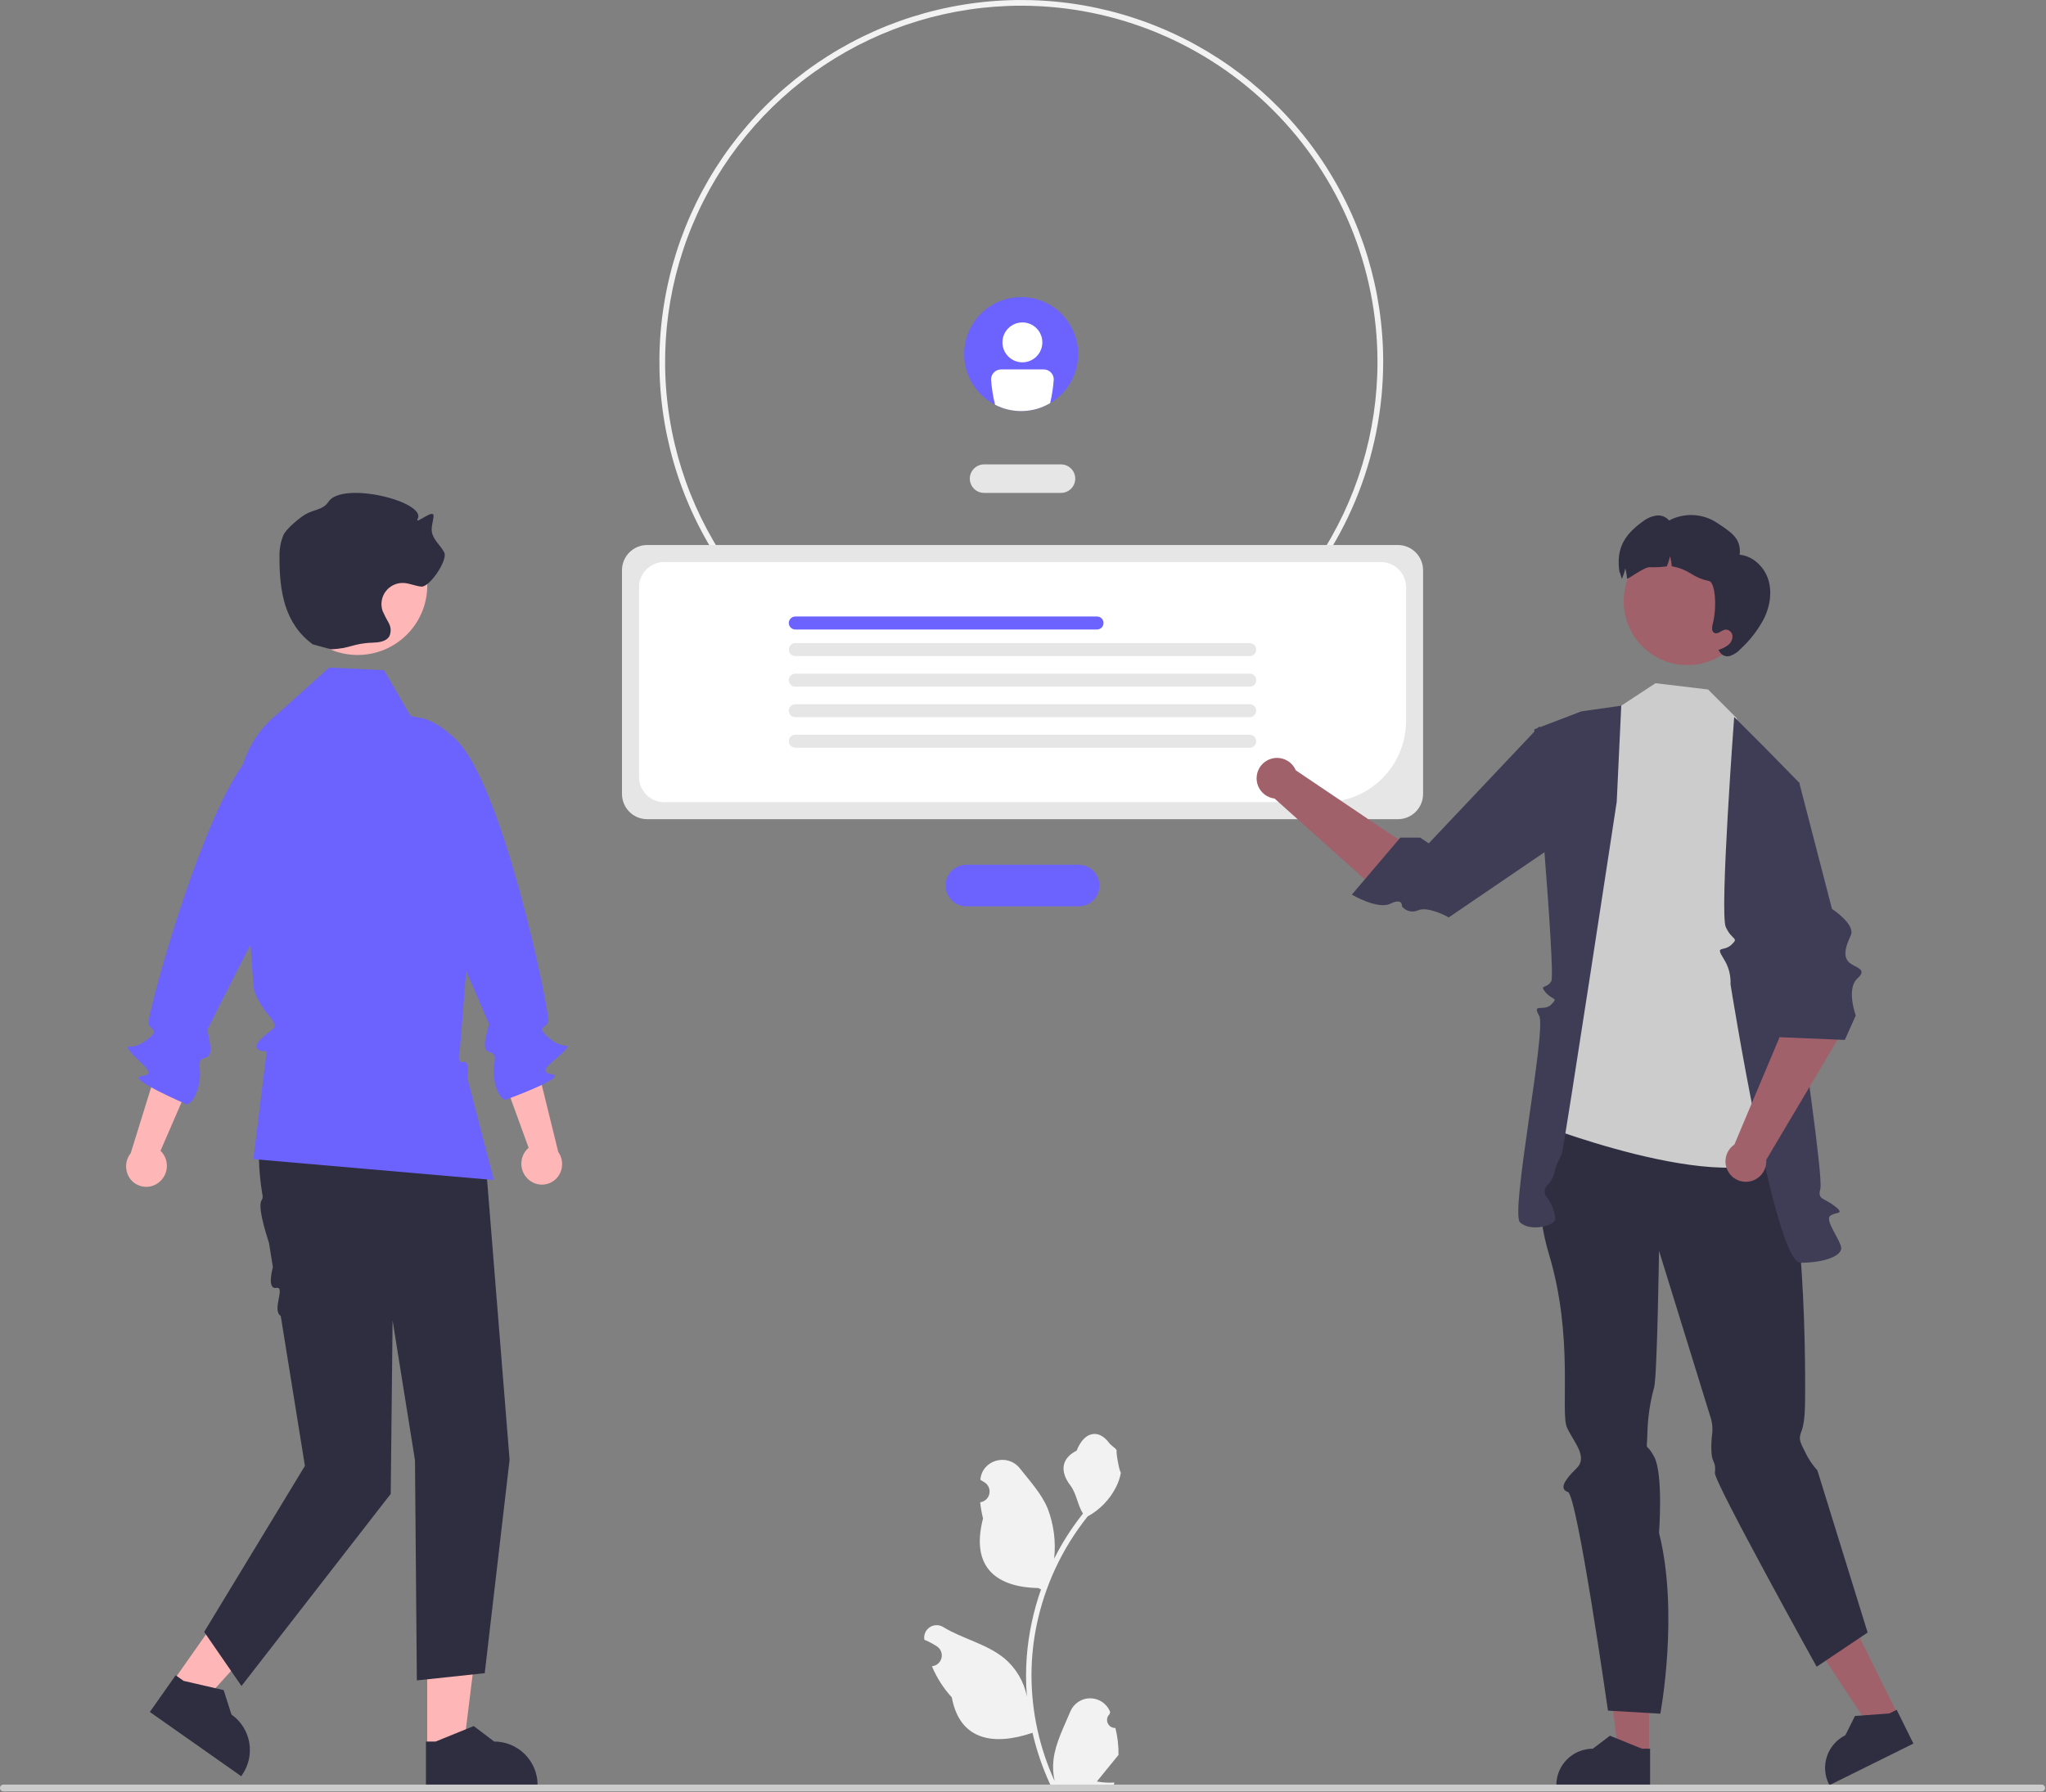 <svg width="718" height="629" viewBox="0 0 718 629" fill="none" xmlns="http://www.w3.org/2000/svg">
<rect x="0" y="0" width="718" height="629" fill="#808080" stroke="none"/>
<g clip-path="url(#clip0_284_1212)">
<path d="M391.43 606.493C390.855 606.519 390.285 606.368 389.799 606.061C389.313 605.753 388.933 605.303 388.711 604.772C388.489 604.241 388.435 603.654 388.558 603.092C388.68 602.529 388.972 602.018 389.395 601.627L389.587 600.862C389.562 600.801 389.537 600.74 389.511 600.679C388.932 599.31 387.961 598.144 386.721 597.325C385.481 596.507 384.026 596.073 382.54 596.079C381.055 596.084 379.604 596.529 378.369 597.356C377.135 598.184 376.173 599.358 375.604 600.73C373.33 606.208 370.434 611.696 369.721 617.488C369.407 620.048 369.539 622.644 370.112 625.159C364.77 613.505 361.996 600.839 361.978 588.02C361.977 584.803 362.156 581.589 362.514 578.392C362.809 575.771 363.219 573.169 363.744 570.585C366.607 556.567 372.755 543.428 381.682 532.248C386.003 529.89 389.497 526.265 391.694 521.86C392.49 520.277 393.052 518.587 393.364 516.843C392.877 516.906 391.526 509.483 391.894 509.028C391.215 507.997 389.999 507.485 389.257 506.479C385.568 501.477 380.485 502.351 377.831 509.148C372.162 512.009 372.107 516.754 375.586 521.317C377.799 524.22 378.103 528.149 380.044 531.257C379.845 531.513 379.637 531.76 379.437 532.016C375.785 536.712 372.603 541.754 369.935 547.07C370.584 541.114 369.809 535.089 367.675 529.491C365.513 524.274 361.459 519.88 357.889 515.37C353.602 509.952 344.809 512.316 344.054 519.184C344.046 519.251 344.039 519.317 344.032 519.383C344.562 519.683 345.081 520 345.589 520.336C346.227 520.762 346.722 521.371 347.007 522.083C347.293 522.795 347.358 523.577 347.192 524.326C347.026 525.075 346.637 525.757 346.077 526.281C345.518 526.806 344.812 527.149 344.054 527.266L343.976 527.278C344.165 529.189 344.499 531.083 344.975 532.943C340.396 550.653 350.282 557.104 364.399 557.393C364.711 557.553 365.015 557.713 365.326 557.865C362.646 565.461 360.964 573.374 360.324 581.404C359.962 586.141 359.983 590.9 360.388 595.635L360.364 595.467C359.341 590.203 356.533 585.453 352.414 582.019C346.296 576.993 337.652 575.143 331.051 571.103C330.35 570.652 329.534 570.412 328.701 570.41C327.867 570.408 327.05 570.644 326.347 571.091C325.643 571.538 325.082 572.177 324.729 572.932C324.377 573.688 324.248 574.528 324.357 575.355C324.366 575.413 324.375 575.472 324.384 575.531C325.368 575.932 326.326 576.393 327.253 576.913C327.783 577.213 328.302 577.53 328.81 577.866C329.448 578.292 329.942 578.901 330.228 579.613C330.514 580.325 330.578 581.107 330.412 581.856C330.246 582.605 329.858 583.286 329.298 583.811C328.738 584.336 328.033 584.679 327.274 584.796L327.197 584.808C327.141 584.816 327.093 584.824 327.037 584.832C328.718 588.846 331.078 592.541 334.012 595.754C336.876 611.215 349.174 612.681 362.33 608.179H362.338C363.781 614.452 365.873 620.557 368.578 626.397H390.871C390.951 626.149 391.023 625.894 391.095 625.646C389.031 625.776 386.96 625.652 384.926 625.279C386.58 623.249 388.234 621.203 389.888 619.174C389.925 619.136 389.96 619.096 389.992 619.054C390.831 618.015 391.678 616.985 392.517 615.946L392.518 615.945C392.562 612.761 392.197 609.584 391.43 606.493L391.43 606.493Z" fill="#F2F2F2"/>
<path d="M358.401 254C333.282 254 308.728 246.552 287.843 232.597C266.958 218.642 250.68 198.807 241.068 175.601C231.456 152.395 228.941 126.859 233.841 102.224C238.741 77.588 250.837 54.959 268.598 37.197C286.359 19.436 308.988 7.341 333.624 2.44C358.26 -2.46 383.795 0.055 407.001 9.667C430.208 19.28 450.042 35.558 463.997 56.443C477.952 77.328 485.401 101.882 485.401 127C485.362 160.671 471.97 192.952 448.161 216.76C424.352 240.569 392.071 253.962 358.401 254ZM358.401 2C333.678 2 309.51 9.331 288.954 23.066C268.398 36.801 252.377 56.324 242.916 79.165C233.455 102.005 230.979 127.139 235.802 151.386C240.626 175.634 252.531 197.907 270.012 215.388C287.494 232.87 309.767 244.775 334.014 249.598C358.262 254.421 383.395 251.946 406.236 242.485C429.077 233.024 448.599 217.003 462.334 196.446C476.069 175.89 483.401 151.723 483.401 127C483.363 93.859 470.181 62.087 446.748 38.653C423.314 15.219 391.541 2.038 358.401 2Z" fill="#F2F2F2"/>
<path d="M372.335 173H345.335C344.009 173 342.737 172.473 341.799 171.536C340.862 170.598 340.335 169.326 340.335 168C340.335 166.674 340.862 165.402 341.799 164.464C342.737 163.527 344.009 163 345.335 163H372.335C373.661 163 374.933 163.527 375.87 164.464C376.808 165.402 377.335 166.674 377.335 168C377.335 169.326 376.808 170.598 375.87 171.536C374.933 172.473 373.661 173 372.335 173Z" fill="#E6E6E6"/>
<path d="M378.538 318.117H339.132C337.197 318.117 335.341 317.348 333.972 315.98C332.604 314.611 331.835 312.755 331.835 310.82C331.835 308.884 332.604 307.028 333.972 305.66C335.341 304.291 337.197 303.522 339.132 303.522H378.538C380.473 303.522 382.329 304.291 383.698 305.66C385.066 307.028 385.835 308.884 385.835 310.82C385.835 312.755 385.066 314.611 383.698 315.98C382.329 317.348 380.473 318.117 378.538 318.117Z" fill="#6C63FF"/>
<path d="M490.547 287.53H227.123C224.776 287.528 222.525 286.594 220.866 284.934C219.206 283.275 218.272 281.024 218.27 278.677V200.143C218.272 197.796 219.206 195.545 220.866 193.886C222.525 192.226 224.776 191.292 227.123 191.29H490.547C492.895 191.292 495.145 192.226 496.805 193.886C498.464 195.545 499.398 197.796 499.401 200.143V278.677C499.398 281.024 498.464 283.275 496.805 284.934C495.145 286.594 492.895 287.528 490.547 287.53Z" fill="#E6E6E6"/>
<path d="M464.952 281.559H233.096C230.748 281.556 228.498 280.622 226.838 278.962C225.179 277.303 224.245 275.053 224.242 272.705V206.119C224.245 203.772 225.179 201.521 226.838 199.862C228.498 198.202 230.748 197.268 233.096 197.266H484.576C486.923 197.268 489.173 198.202 490.833 199.862C492.493 201.521 493.426 203.772 493.429 206.119V253.082C493.421 260.632 490.418 267.87 485.079 273.209C479.74 278.547 472.502 281.55 464.952 281.559Z" fill="white"/>
<path d="M384.975 220.947H279.099C278.493 220.947 277.912 220.707 277.484 220.279C277.056 219.85 276.815 219.27 276.815 218.664C276.815 218.059 277.056 217.478 277.484 217.05C277.912 216.621 278.493 216.381 279.099 216.381H384.975C385.581 216.381 386.162 216.621 386.59 217.05C387.018 217.478 387.259 218.059 387.259 218.664C387.259 219.27 387.018 219.85 386.59 220.279C386.162 220.707 385.581 220.947 384.975 220.947Z" fill="#6C63FF"/>
<path d="M438.572 230.286H279.099C278.493 230.286 277.912 230.045 277.484 229.617C277.056 229.189 276.815 228.608 276.815 228.002C276.815 227.397 277.056 226.816 277.484 226.388C277.912 225.96 278.493 225.719 279.099 225.719H438.572C439.178 225.719 439.758 225.96 440.186 226.388C440.615 226.816 440.855 227.397 440.855 228.002C440.855 228.608 440.615 229.189 440.186 229.617C439.758 230.045 439.178 230.286 438.572 230.286Z" fill="#E6E6E6"/>
<path d="M438.572 241.005H279.099C278.798 241.006 278.501 240.947 278.223 240.833C277.946 240.718 277.694 240.55 277.481 240.338C277.268 240.126 277.1 239.874 276.985 239.597C276.87 239.319 276.811 239.022 276.811 238.722C276.811 238.421 276.87 238.124 276.985 237.847C277.1 237.57 277.268 237.318 277.481 237.106C277.694 236.893 277.946 236.725 278.223 236.611C278.501 236.496 278.798 236.438 279.099 236.438H438.572C439.177 236.44 439.756 236.681 440.183 237.109C440.61 237.537 440.85 238.117 440.85 238.722C440.85 239.326 440.61 239.906 440.183 240.335C439.756 240.763 439.177 241.004 438.572 241.005Z" fill="#E6E6E6"/>
<path d="M438.572 251.725H279.099C278.798 251.725 278.501 251.667 278.223 251.552C277.946 251.438 277.694 251.27 277.481 251.058C277.268 250.846 277.1 250.594 276.985 250.316C276.87 250.039 276.811 249.742 276.811 249.441C276.811 249.141 276.87 248.844 276.985 248.567C277.1 248.289 277.268 248.037 277.481 247.825C277.694 247.613 277.946 247.445 278.223 247.331C278.501 247.216 278.798 247.158 279.099 247.158H438.572C439.177 247.159 439.756 247.401 440.183 247.829C440.61 248.257 440.85 248.837 440.85 249.441C440.85 250.046 440.61 250.626 440.183 251.054C439.756 251.482 439.177 251.723 438.572 251.725Z" fill="#E6E6E6"/>
<path d="M438.572 262.444H279.099C278.798 262.445 278.501 262.386 278.223 262.271C277.946 262.157 277.694 261.989 277.481 261.777C277.268 261.565 277.1 261.313 276.985 261.036C276.87 260.758 276.811 260.461 276.811 260.161C276.811 259.86 276.87 259.563 276.985 259.286C277.1 259.009 277.268 258.757 277.481 258.544C277.694 258.332 277.946 258.164 278.223 258.05C278.501 257.935 278.798 257.877 279.099 257.877H438.572C439.177 257.879 439.756 258.12 440.183 258.548C440.61 258.976 440.85 259.556 440.85 260.161C440.85 260.765 440.61 261.345 440.183 261.774C439.756 262.202 439.177 262.443 438.572 262.444Z" fill="#E6E6E6"/>
<path d="M578.689 615.836L567.988 615.835L562.897 574.558L578.692 574.559L578.689 615.836Z" fill="#A0616A"/>
<path d="M579.066 627L546.158 626.999V626.582C546.158 623.185 547.508 619.928 549.91 617.526C552.312 615.123 555.57 613.774 558.967 613.774H558.967L564.979 609.213L576.194 613.774L579.067 613.775L579.066 627Z" fill="#2F2E41"/>
<path d="M666.179 602.133L656.59 606.883L633.703 572.157L647.856 565.146L666.179 602.133Z" fill="#A0616A"/>
<path d="M671.473 611.969L641.985 626.578L641.8 626.205C640.292 623.161 640.055 619.643 641.141 616.424C642.227 613.205 644.547 610.55 647.591 609.042L647.592 609.041L650.953 602.286L663.028 601.394L665.602 600.119L671.473 611.969Z" fill="#2F2E41"/>
<path d="M546.987 393.964C546.987 393.964 534.805 410.946 543.598 440.285C552.391 469.623 547.455 495.853 549.923 501.113C552.391 506.372 557.36 511.367 553.254 515.355C549.149 519.342 546.987 522.585 550.229 523.666C553.472 524.747 564.28 600.406 564.28 600.406L582.655 601.487C582.655 601.487 589.311 566.341 582.2 537.978C582.2 537.978 583.761 517.387 580.506 511.339C577.251 505.291 577.889 510.747 578.11 503.155C578.233 497.665 579.033 492.211 580.493 486.917C581.574 482.594 582.2 439.019 582.2 439.019L600.087 496.844C600.805 498.836 601.074 500.962 600.876 503.07C600.433 506.049 600.43 510.5 600.972 512.057C601.514 513.615 602.118 513.942 601.816 517.021C601.514 520.1 637.514 585 637.514 585L655.401 573L637.778 516.1C636.028 514.161 634.571 511.976 633.455 509.615C631.293 505.291 631.209 505.053 632.332 501.93C633.455 498.806 633.455 492.721 633.455 490.9C633.455 489.079 634.577 406.397 620.505 394.236C606.433 382.075 546.987 393.964 546.987 393.964Z" fill="#2F2E41"/>
<path d="M613.063 262.423L609.401 252L599.401 242L580.955 239.798L568.947 247.693L557.826 258.656L541.401 395C541.401 395 618.983 424.912 629.149 399.809L613.063 262.423Z" fill="#CCCCCC"/>
<path d="M619.352 262.423L608.576 251.647C608.576 251.647 603.428 320.519 605.621 325.363C607.814 330.207 610.397 328.97 607.605 331.588C604.814 334.207 601.814 331.608 604.814 336.407C606.582 339.098 607.449 342.281 607.291 345.497C607.291 345.497 622.814 443.207 631.814 443.207C640.814 443.207 646.448 440.572 646.131 437.889C645.814 435.207 640.505 428.527 642.159 426.867C643.814 425.207 647.892 426.46 643.853 423.333C639.814 420.207 637.814 421.207 638.814 417.207C639.814 413.207 632.169 361.352 632.169 361.352L631.423 274.739L619.352 262.423Z" fill="#3F3D56"/>
<path d="M568.947 247.692L554.991 249.667L538.401 256C538.401 256 545.978 341.482 544.396 344.344C542.814 347.206 540.003 345.419 542.409 348.313C544.814 351.206 546.978 349.923 544.396 352.565C541.814 355.206 537.468 351.86 540.141 356.533C542.814 361.206 529.932 425.549 533.401 429C536.869 432.451 545.806 430.304 545.81 427.755C545.537 425.008 544.499 422.393 542.814 420.206C542.331 419.652 542.064 418.942 542.064 418.206C542.064 417.471 542.331 416.76 542.814 416.206C544.231 414.844 545.204 413.085 545.607 411.161C545.814 409.206 547.342 406.805 548.078 405.006C548.814 403.206 567.357 281.415 567.357 281.415L568.947 247.692Z" fill="#3F3D56"/>
<path d="M509.4 315L515.694 311.713C507.836 304.625 488.337 293.028 488.337 293.028L454.731 270.371C454.239 269.213 453.451 268.205 452.445 267.448C451.44 266.692 450.253 266.213 449.003 266.061C447.754 265.909 446.487 266.089 445.33 266.582C444.172 267.076 443.165 267.865 442.409 268.872C441.654 269.878 441.177 271.066 441.027 272.315C440.876 273.564 441.057 274.831 441.552 275.988C442.047 277.145 442.838 278.152 443.845 278.906C444.852 279.66 446.04 280.135 447.29 280.284L484.951 314.026L509.4 315Z" fill="#A0616A"/>
<path d="M555.401 290L555.469 262.366L540.118 255.024L501.401 296L498.401 294H491.401L474.401 314C474.401 314 483.455 319.366 487.928 317.183C492.401 315 491.98 318.137 491.98 318.137C492.644 318.971 493.569 319.558 494.607 319.802C495.644 320.046 496.734 319.933 497.7 319.482C501.401 318 508.401 322 508.401 322L555.401 290Z" fill="#3F3D56"/>
<path d="M592.194 233.45C604.558 233.45 614.58 223.427 614.58 211.064C614.58 198.7 604.558 188.677 592.194 188.677C579.83 188.677 569.808 198.7 569.808 211.064C569.808 223.427 579.83 233.45 592.194 233.45Z" fill="#A0616A"/>
<path d="M619.218 216.747C617.105 220.883 614.269 224.608 610.843 227.744C609.86 228.862 608.605 229.708 607.2 230.201C606.494 230.431 605.729 230.406 605.04 230.131C604.35 229.856 603.778 229.347 603.425 228.694L603.01 228.127C604.21 227.76 605.341 227.2 606.361 226.47C606.868 226.102 607.279 225.618 607.561 225.059C607.843 224.5 607.987 223.882 607.982 223.256C607.946 222.63 607.668 222.043 607.208 221.617C606.748 221.192 606.14 220.962 605.514 220.975C604.115 221.141 602.865 222.774 601.612 222.144C600.6 221.63 600.745 220.157 601.036 219.044C602.594 213.239 601.942 204.241 599.7 203.927C597.47 203.473 595.346 202.604 593.438 201.364C591.528 200.123 589.394 199.265 587.157 198.838C586.995 198.816 586.832 198.805 586.658 198.791C586.594 197.594 586.386 196.409 586.037 195.262C585.794 196.473 585.422 197.655 584.929 198.787C582.99 199.052 581.033 199.151 579.078 199.083C576.994 198.841 571.004 203.697 570.96 203.029C570.896 201.832 570.687 200.647 570.339 199.5C570.096 200.712 569.724 201.893 569.231 203.026C569.208 203.072 569.198 203.111 569.176 203.157C568.539 201.605 568.356 199.869 568.372 201.165C567.035 192.916 569.687 187.949 576.457 183.057C577.809 181.978 579.413 181.26 581.119 180.971C581.971 180.835 582.843 180.92 583.652 181.219C584.461 181.518 585.18 182.02 585.738 182.677C588.338 181.302 591.258 180.647 594.195 180.781C597.133 180.914 599.981 181.83 602.446 183.435C607.316 186.697 611.158 188.868 610.509 194.702C615.125 195.146 619.024 198.853 620.482 203.247C621.928 207.648 621.177 212.558 619.218 216.747Z" fill="#2F2E41"/>
<path d="M647.793 333.396L631.733 331.095C626.301 340.178 624.37 364.353 624.37 364.353L608.653 401.712C607.612 402.419 606.775 403.388 606.228 404.521C605.68 405.654 605.441 406.911 605.534 408.166C605.627 409.421 606.048 410.629 606.757 411.669C607.465 412.709 608.435 413.545 609.568 414.091C610.702 414.637 611.959 414.875 613.214 414.78C614.469 414.686 615.677 414.263 616.716 413.553C617.755 412.844 618.589 411.873 619.134 410.739C619.679 409.605 619.915 408.347 619.82 407.092L645.627 363.608L647.793 333.396Z" fill="#A0616A"/>
<path d="M610.813 277.704L617.619 268.331L631.418 274.744L642.896 319.017C642.896 319.017 651.277 324.471 649.489 328.319C647.701 332.166 646.751 335.271 648.599 337.475C650.447 339.68 655.83 339.842 651.82 343.437C647.811 347.032 651.243 356.424 651.243 356.424L647.401 365L623.401 364L610.813 277.704Z" fill="#3F3D56"/>
<path d="M55.738 415.015C57.253 413.827 58.244 412.094 58.501 410.186C58.758 408.277 58.26 406.344 57.113 404.797C56.875 404.486 56.612 404.196 56.326 403.929L66.574 380.264L56.396 370.839L45.862 404.775C44.845 406.046 44.279 407.619 44.25 409.246C44.221 410.874 44.731 412.466 45.702 413.773C46.262 414.511 46.961 415.132 47.761 415.6C48.56 416.068 49.444 416.374 50.362 416.5C51.279 416.627 52.213 416.571 53.109 416.337C54.006 416.103 54.847 415.694 55.585 415.134C55.637 415.095 55.688 415.056 55.738 415.015Z" fill="#FFB6B6"/>
<path d="M115.275 261.5C115.275 261.5 107.689 247.079 90.091 262.653C72.494 278.227 51.698 356.182 52.102 359.113C52.506 362.043 56.807 360.884 51.367 365.104C45.926 369.323 42.918 365.532 45.926 369.323C48.934 373.114 55.661 377.131 49.705 377.695C43.749 378.258 65.584 387.652 65.584 387.652C65.584 387.652 69.018 386.828 70.072 378.903C70.664 374.453 68.658 371.925 72.189 371.184C75.719 370.442 72.41 362.393 72.918 361.126C73.426 359.86 101.613 304.545 101.613 304.545L115.275 261.5Z" fill="#6C63FF"/>
<path d="M149.919 613.706L162.661 613.705L168.724 564.551L149.916 564.552L149.919 613.706Z" fill="#FFB6B6"/>
<path d="M149.469 627L188.657 626.998V626.503C188.657 622.458 187.05 618.578 184.19 615.718C181.329 612.857 177.45 611.25 173.404 611.25H173.403L166.245 605.819L152.89 611.251L149.469 611.251L149.469 627Z" fill="#2F2E41"/>
<path d="M60.597 590.265L71.021 597.594L104.255 560.873L88.868 550.055L60.597 590.265Z" fill="#FFB6B6"/>
<path d="M52.583 600.881L84.64 623.421L84.925 623.016C87.252 619.706 88.169 615.609 87.474 611.623C86.779 607.638 84.53 604.092 81.222 601.765L81.221 601.765L78.489 593.205L64.44 589.966L61.641 587.998L52.583 600.881Z" fill="#2F2E41"/>
<path d="M99.145 369.166L98.086 371.428C91.126 386.297 89.346 402.919 92.051 419.112C92.252 419.744 92.214 420.428 91.943 421.034C90.266 423.001 92.898 431.549 94.406 436.322L95.766 444.762C95.766 444.762 93.511 452.601 96.936 452.025C100.36 451.449 95.261 459.811 98.527 461.905L107.001 514.508L71.648 572.776L84.742 591.762L137.117 524.329L137.772 463.442L145.628 512.544L146.283 589.798L170.104 587.266L178.832 512.367L170.507 408.785L157.413 363.874L99.145 369.166Z" fill="#2F2E41"/>
<path d="M115.512 234.31L134.783 235.227L143.998 251.148C148.085 252.374 151.844 254.502 154.998 257.375C158.152 260.248 160.621 263.793 162.221 267.748L168.222 282.573L161.396 368.291C161.396 368.291 160.027 373.476 162.547 372.719C165.066 371.962 164.039 378.459 164.039 378.459L173.326 414.175L88.899 406.834L93.587 368.993C93.587 368.993 87.069 369.203 91.652 364.62C96.235 360.037 98.463 361.497 94.061 356.079C89.659 350.661 89.004 346.733 89.004 346.733L87.04 319.891L83.802 282.114C83.288 276.12 84.272 270.092 86.666 264.572C89.06 259.052 92.788 254.214 97.515 250.493L115.512 234.31Z" fill="#6C63FF"/>
<path d="M125.505 229.889C139.002 229.889 149.944 218.947 149.944 205.45C149.944 191.952 139.002 181.01 125.505 181.01C112.007 181.01 101.065 191.952 101.065 205.45C101.065 218.947 112.007 229.889 125.505 229.889Z" fill="#FFB6B6"/>
<path d="M116.062 227.886C123.075 227.656 123.712 225.803 130.725 225.573C132.958 225.5 135.593 225.194 136.673 223.238C136.987 222.505 137.127 221.709 137.082 220.913C137.036 220.117 136.807 219.342 136.411 218.65C135.611 217.275 134.89 215.856 134.251 214.4C133.866 213.258 133.765 212.039 133.957 210.849C134.148 209.659 134.627 208.533 135.351 207.57C136.075 206.606 137.023 205.834 138.113 205.318C139.203 204.803 140.401 204.561 141.606 204.613C143.74 204.706 145.744 205.709 147.873 205.893C150.791 206.144 157.246 196.507 155.902 193.904C154.594 191.37 151.961 189.458 151.547 186.636C151.277 184.791 152.039 182.957 152.143 181.095C152.297 178.334 145.298 184.56 146.579 182.109C149.724 176.098 120.092 168.645 115.214 176.175C113.391 178.989 110.141 178.797 107.245 180.487C105.347 181.595 100.554 185.417 99.464 187.798C98.463 190.229 97.99 192.844 98.076 195.472C98.032 207.69 99.894 218.929 109.749 226.151" fill="#2F2E41"/>
<path d="M185.442 413.965C184.001 412.688 183.115 410.899 182.973 408.979C182.83 407.058 183.443 405.158 184.68 403.683C184.936 403.387 185.216 403.112 185.517 402.863L176.7 378.629L187.423 369.828L195.912 404.332C196.851 405.662 197.323 407.265 197.255 408.892C197.186 410.518 196.582 412.076 195.534 413.323C194.932 414.027 194.197 414.605 193.371 415.024C192.545 415.444 191.644 415.696 190.72 415.768C189.797 415.839 188.868 415.728 187.987 415.441C187.107 415.153 186.291 414.695 185.588 414.093C185.539 414.051 185.49 414.008 185.442 413.965Z" fill="#FFB6B6"/>
<path d="M135.175 257.169C135.175 257.169 143.608 243.227 160.245 259.823C176.882 276.42 192.987 355.478 192.409 358.379C191.831 361.28 187.606 359.866 192.785 364.403C197.964 368.94 201.193 365.335 197.964 368.94C194.735 372.545 187.78 376.152 193.692 377.071C199.604 377.989 177.248 386.063 177.248 386.063C177.248 386.063 173.869 385.035 173.29 377.062C172.965 372.584 175.117 370.18 171.638 369.229C168.158 368.278 171.942 360.441 171.51 359.146C171.078 357.852 146.243 300.954 146.243 300.954L135.175 257.169Z" fill="#6C63FF"/>
<path d="M378.35 124.271C378.351 128.227 377.179 132.095 374.982 135.386C372.784 138.676 369.661 141.241 366.006 142.756C362.351 144.271 358.328 144.668 354.448 143.897C350.567 143.126 347.002 141.222 344.203 138.425C341.405 135.628 339.499 132.064 338.726 128.183C337.953 124.303 338.348 120.28 339.861 116.625C341.375 112.969 343.938 109.844 347.227 107.645C350.516 105.446 354.384 104.272 358.34 104.271C360.968 104.267 363.571 104.782 366 105.786C368.428 106.789 370.635 108.262 372.494 110.12C374.353 111.978 375.827 114.184 376.832 116.612C377.837 119.04 378.353 121.643 378.35 124.271Z" fill="#6C63FF"/>
<path d="M358.787 127.17C362.653 127.17 365.787 124.036 365.787 120.17C365.787 116.304 362.653 113.17 358.787 113.17C354.921 113.17 351.787 116.304 351.787 120.17C351.787 124.036 354.921 127.17 358.787 127.17Z" fill="white"/>
<path d="M366.291 129.67H351.291C350.363 129.671 349.473 130.041 348.817 130.697C348.161 131.353 347.792 132.242 347.791 133.17C348.004 136.168 348.472 139.142 349.19 142.06C352.199 143.611 355.551 144.371 358.934 144.272C362.317 144.172 365.619 143.215 368.531 141.49C369.173 138.755 369.594 135.973 369.791 133.17C369.79 132.242 369.42 131.353 368.764 130.697C368.108 130.041 367.218 129.671 366.291 129.67Z" fill="white"/>
<path d="M5.26701e-06 627.561C-0 627.718 0.03 627.872 0.09 628.017C0.149 628.162 0.237 628.293 0.348 628.404C0.458 628.514 0.59 628.602 0.734 628.661C0.879 628.721 1.034 628.752 1.19 628.751H716.48C716.796 628.751 717.098 628.626 717.322 628.403C717.545 628.179 717.67 627.877 717.67 627.561C717.67 627.245 717.545 626.943 717.322 626.72C717.098 626.496 716.796 626.371 716.48 626.371H1.19C1.034 626.371 0.879 626.401 0.734 626.461C0.59 626.52 0.458 626.608 0.348 626.719C0.237 626.829 0.149 626.961 0.09 627.105C0.03 627.25 -0 627.405 5.26701e-06 627.561Z" fill="#CCCCCC"/>
</g>
<defs>
<clipPath id="clip0_284_1212">
<rect width="717.67" height="628.751" fill="white"/>
</clipPath>
</defs>
</svg>
